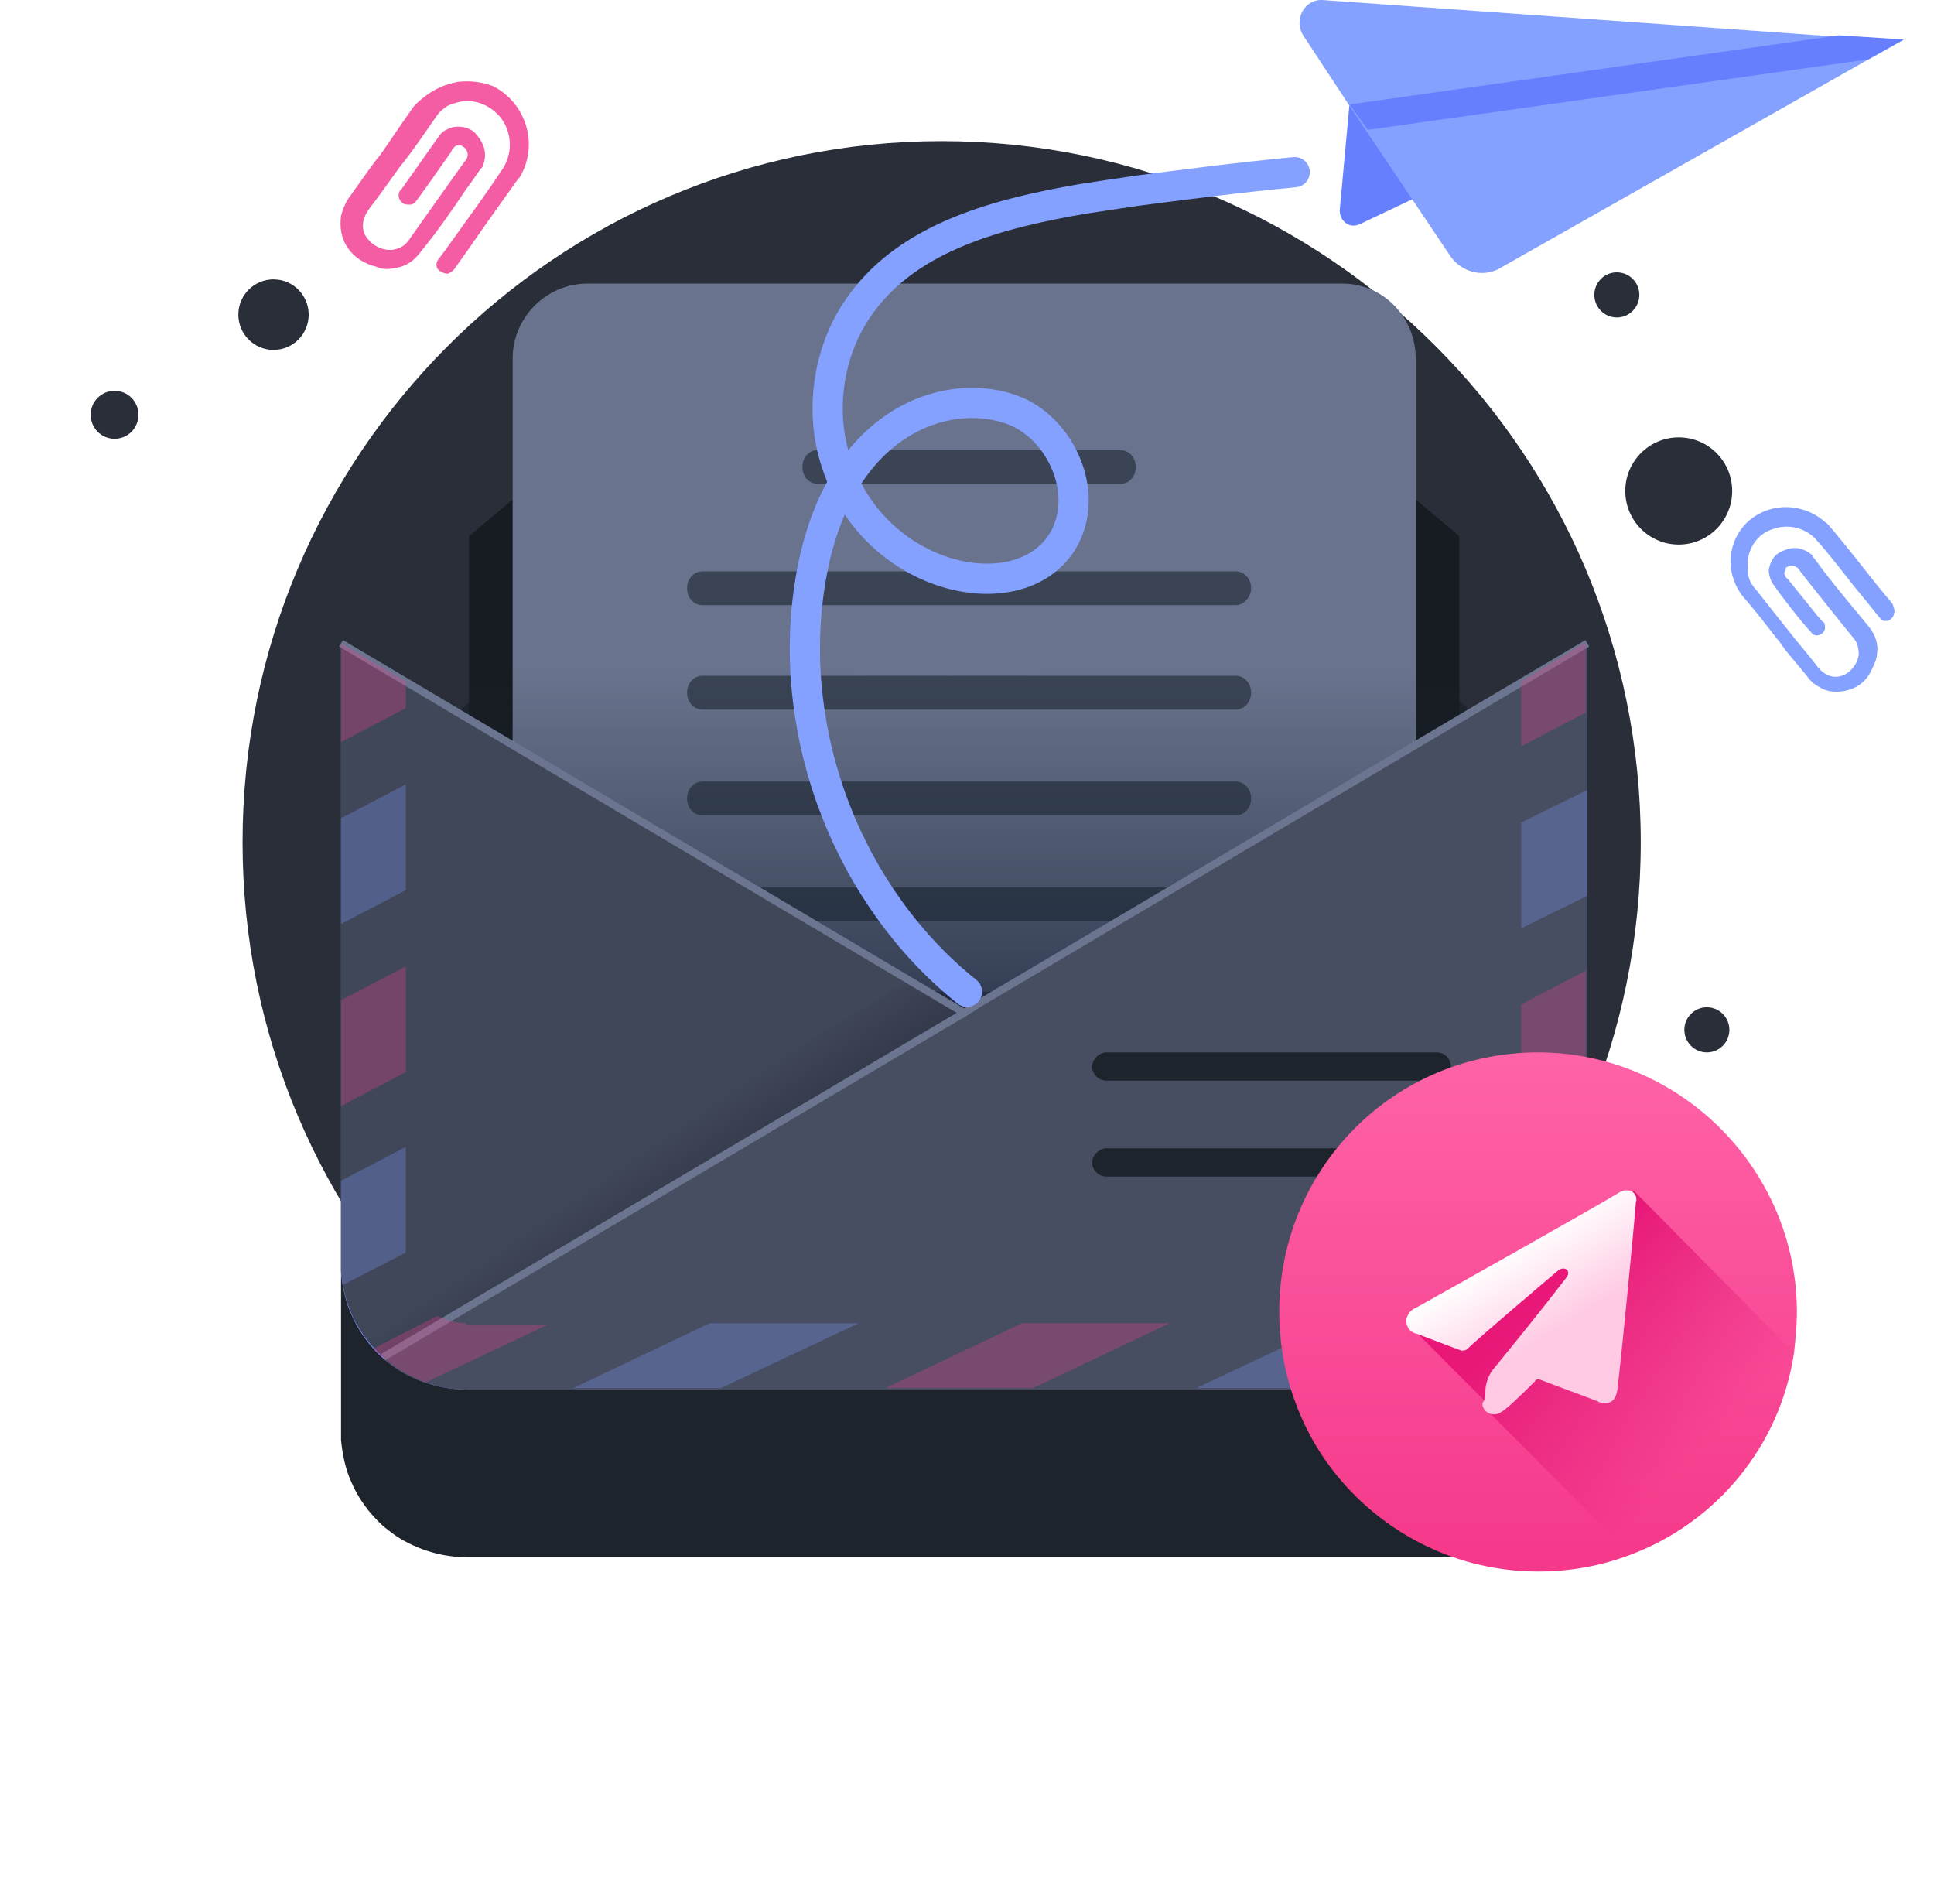 <svg width="128" height="126" viewBox="0 0 128 126" fill="none" xmlns="http://www.w3.org/2000/svg">
<path d="M62.323 102.133C87.876 102.133 108.591 81.361 108.591 55.736C108.591 30.112 87.876 9.34 62.323 9.34C36.769 9.34 16.054 30.112 16.054 55.736C16.054 81.361 36.769 102.133 62.323 102.133Z" fill="#2A2E38"/>
<g filter="url(#filter0_d)">
<path d="M105.054 42.574V83.649C105.054 83.836 105.054 83.929 105.054 84.116C104.961 86.45 103.843 88.503 102.261 89.997C100.771 91.304 98.909 92.051 96.861 92.051H30.857C29.46 92.051 28.064 91.677 26.853 91.024C26.295 90.744 25.829 90.37 25.364 89.997C24.433 89.157 23.688 88.13 23.223 87.01C22.85 86.169 22.664 85.236 22.571 84.302V42.574C22.571 42.574 26.016 39.68 30.95 35.572C36.07 31.278 42.773 25.677 48.731 20.729C52.175 17.835 51.803 18.208 57.016 13.821C61.02 10.46 66.791 10.46 70.794 13.821C71.819 14.661 72.936 15.594 73.96 16.435C76.101 18.208 78.521 20.262 81.035 22.316C86.341 26.797 92.113 31.651 96.675 35.479C101.33 39.306 104.681 42.2 105.054 42.574Z" fill="#1E242C"/>
</g>
<path d="M96.582 35.479V50.228L82.152 58.817L77.87 61.431L68.84 66.845L64.557 69.459L62.788 70.486L61.113 69.366L57.016 66.752L48.452 61.337L44.355 58.817L31.043 50.415V35.479C36.163 31.184 42.866 25.583 48.824 20.636L80.942 22.316C86.248 26.797 92.02 31.651 96.582 35.479Z" fill="#171C22"/>
<path d="M93.696 23.716V49.575L80.57 57.417L76.659 59.751L68.374 64.792L64.464 67.125L62.788 68.152L61.299 67.125L57.575 64.792L49.755 59.844L46.031 57.51L33.929 49.855V23.716C33.929 21.009 36.163 18.768 38.863 18.768H88.855C91.555 18.768 93.696 21.009 93.696 23.716Z" fill="#69738D"/>
<path d="M81.78 40.053H46.497C45.938 40.053 45.473 39.586 45.473 38.933C45.473 38.279 45.938 37.812 46.497 37.812H81.78C82.338 37.812 82.804 38.279 82.804 38.933C82.804 39.493 82.338 40.053 81.78 40.053Z" fill="#3A4454"/>
<path d="M81.78 46.961H46.497C45.938 46.961 45.473 46.494 45.473 45.841C45.473 45.187 45.938 44.721 46.497 44.721H81.78C82.338 44.721 82.804 45.187 82.804 45.841C82.804 46.494 82.338 46.961 81.78 46.961Z" fill="#3A4454"/>
<path d="M81.78 53.963H46.497C45.938 53.963 45.473 53.496 45.473 52.842C45.473 52.189 45.938 51.722 46.497 51.722H81.78C82.338 51.722 82.804 52.189 82.804 52.842C82.804 53.496 82.338 53.963 81.78 53.963Z" fill="#3A4454"/>
<path d="M79.452 58.724L75.728 60.964H50.034L46.497 58.724C46.497 58.724 46.497 58.724 46.59 58.724H79.452Z" fill="#3A4454"/>
<path d="M67.816 65.632L64.092 67.872H61.02L57.482 65.632H67.816Z" fill="#3A4454"/>
<path d="M74.146 32.025H54.13C53.572 32.025 53.106 31.558 53.106 30.904C53.106 30.251 53.572 29.784 54.13 29.784H74.146C74.705 29.784 75.17 30.251 75.17 30.904C75.17 31.558 74.705 32.025 74.146 32.025Z" fill="#3A4454"/>
<path d="M22.943 42.387L62.509 45.001L104.309 42.387L102.726 49.949C102.726 49.949 63.347 70.579 63.626 70.579C63.905 70.579 22.943 46.121 22.943 46.121V42.387Z" fill="url(#paint0_linear)"/>
<path d="M105.054 42.574V84.022C104.961 86.356 103.843 88.41 102.261 89.904C100.771 91.211 98.909 91.957 96.861 91.957H30.857C29.46 91.957 28.064 91.584 26.853 90.931C26.295 90.65 25.829 90.277 25.364 89.904C24.433 89.064 23.688 88.037 23.223 86.916C22.85 86.076 22.664 85.143 22.571 84.209V84.116V42.574L59.437 65.725L62.602 67.686L63.719 67.032L64.743 66.379L105.054 42.574Z" fill="#738DFF"/>
<path d="M102.168 89.81C100.678 91.117 98.816 91.864 96.768 91.864H30.857C29.46 91.864 28.064 91.491 26.853 90.837C26.295 90.557 25.829 90.184 25.364 89.81C24.433 88.97 23.688 87.943 23.223 86.823C22.85 85.983 22.664 85.049 22.571 84.116V84.022V42.574L26.853 45.187L63.719 67.126L64.743 67.779L64.836 67.872L97.885 87.477L102.168 89.81Z" fill="#404759"/>
<path d="M64.836 66.379V69.273L26.853 90.837C26.295 90.557 25.829 90.184 25.364 89.81C24.433 88.97 23.688 87.943 23.223 86.823L60.181 64.885L63.347 66.845L63.719 66.939L64.836 66.379Z" fill="url(#paint1_linear)"/>
<path d="M22.571 42.574L63.812 67.032" stroke="#6B758F" stroke-width="0.5" stroke-miterlimit="10"/>
<path d="M105.053 42.574V84.022C104.96 86.356 103.843 88.41 102.261 89.904C100.771 91.211 98.909 91.957 96.861 91.957H30.856C29.46 91.957 28.064 91.584 26.853 90.931C26.295 90.65 25.829 90.277 25.364 89.904L29.553 87.383L62.602 67.779L63.719 67.126L64.743 66.472L100.585 45.187L105.053 42.574Z" fill="#474E61"/>
<path d="M105.053 42.574L64.836 66.379L63.812 67.032L62.695 67.686L25.364 89.81" stroke="#6B758F" stroke-width="0.5" stroke-miterlimit="10"/>
<path d="M95.093 71.513H73.215C72.657 71.513 72.284 71.046 72.284 70.579C72.284 70.113 72.75 69.646 73.215 69.646H95.093C95.651 69.646 96.023 70.113 96.023 70.579C96.023 71.046 95.651 71.513 95.093 71.513Z" fill="#1E242C"/>
<path d="M95.093 77.861H73.215C72.657 77.861 72.284 77.394 72.284 76.928C72.284 76.461 72.75 75.994 73.215 75.994H95.093C95.651 75.994 96.023 76.461 96.023 76.928C96.023 77.394 95.651 77.861 95.093 77.861Z" fill="#1E242C"/>
<path opacity="0.3" d="M100.678 45.094V49.388L104.96 47.148V42.48L100.678 45.094ZM100.678 66.472V73.474L104.96 71.233V64.231L100.678 66.472ZM99.654 91.024L98.351 91.677C99.747 91.397 101.05 90.744 102.168 89.81C102.168 89.81 102.168 89.81 102.261 89.81C102.354 89.81 102.354 89.717 102.447 89.717L99.654 91.024ZM22.571 42.574V49.108L26.853 46.868V45.094L22.571 42.574ZM22.571 66.192V73.193L26.853 70.953V63.951L22.571 66.192ZM30.857 87.57C30.484 87.57 30.019 87.477 29.646 87.383C29.46 87.29 29.181 87.196 28.995 87.103C28.995 87.103 28.995 87.103 28.901 87.103L24.712 89.25C24.898 89.53 25.178 89.717 25.457 89.904C25.922 90.277 26.388 90.65 26.947 90.93C27.319 91.117 27.784 91.304 28.157 91.491L36.256 87.663H30.857V87.57ZM67.629 87.57L58.599 91.864H68.374L77.404 87.57H67.629Z" fill="#EE4191"/>
<path d="M99.654 91.024L102.354 89.624C102.261 89.717 102.261 89.717 102.168 89.717C102.168 89.717 102.168 89.717 102.075 89.717L99.654 91.024Z" fill="#526DFF"/>
<path opacity="0.3" d="M100.678 78.515V83.929C100.678 84.582 100.399 85.236 100.027 85.796C99.933 85.889 99.933 85.983 99.84 85.983L104.961 83.369V76.367L100.678 78.515Z" fill="#7B97FF"/>
<path opacity="0.3" d="M22.571 78.141V83.929V84.022C22.571 84.396 22.664 84.676 22.664 85.049L26.853 82.902V75.901L22.571 78.141Z" fill="#7B97FF"/>
<path opacity="0.3" d="M22.571 54.149V61.151L26.853 58.91V51.909L22.571 54.149Z" fill="#7B97FF"/>
<path opacity="0.3" d="M46.962 87.57L37.932 91.864H47.707L56.83 87.57H46.962Z" fill="#7B97FF"/>
<path opacity="0.3" d="M88.296 87.57L79.173 91.864H87.086L96.21 87.57H88.296Z" fill="#7B97FF"/>
<path opacity="0.3" d="M100.678 54.429V61.431L105.054 59.284V52.282L100.678 54.429Z" fill="#7B97FF"/>
<path d="M118.925 86.823C118.925 87.757 118.832 88.597 118.738 89.53C117.807 95.692 113.618 100.733 107.939 102.88C105.984 103.627 103.936 104 101.795 104C95.837 104 90.531 100.919 87.458 96.252C85.69 93.544 84.665 90.277 84.665 86.823C84.665 77.301 92.299 69.646 101.795 69.646C111.198 69.646 118.925 77.394 118.925 86.823Z" fill="url(#paint2_linear)"/>
<path d="M118.739 89.53C117.808 95.692 113.618 100.733 107.939 102.88L98.537 93.451L98.63 93.078L93.323 87.757L105.054 83.276L108.126 78.795L118.739 89.53Z" fill="url(#paint3_linear)"/>
<path d="M98.307 92.088C98.307 91.621 98.493 91.061 98.772 90.688C100.448 88.634 102.031 86.674 103.613 84.62C104.079 84.06 103.52 83.78 103.148 84.06C102.589 84.526 97.748 88.634 97.097 89.287C97.004 89.381 96.817 89.381 96.724 89.381C95.7 89.007 94.769 88.634 93.745 88.261C93.28 88.167 93 87.701 93.094 87.234C93.187 86.954 93.373 86.674 93.652 86.58C94.676 86.02 106.127 79.579 107.151 78.925C107.43 78.739 107.71 78.739 107.989 78.832C108.268 79.019 108.361 79.299 108.268 79.579C108.082 81.913 107.337 89.474 107.058 91.901C106.965 92.555 106.685 92.928 106.127 92.835C106.034 92.835 105.848 92.835 105.754 92.742C104.544 92.275 103.241 91.808 102.031 91.341C101.844 91.248 101.658 91.248 101.565 91.435C99.517 93.488 99.331 93.488 99.052 93.582C98.586 93.675 98.214 93.395 98.121 93.022C98.121 92.928 98.121 92.928 98.121 92.835C98.307 92.648 98.307 92.368 98.307 92.088Z" fill="url(#paint4_linear)"/>
<path d="M63.998 65.632C56.178 59.377 52.082 48.735 53.572 38.839C55.248 27.544 63.068 25.396 67.35 27.264C70.236 28.571 72.005 32.491 70.515 35.479C67.815 40.8 57.109 38.466 55.061 29.597C54.316 26.33 55.061 22.689 57.016 20.075C60.275 15.595 66.233 14.101 71.632 13.167C72.843 12.981 74.053 12.794 75.356 12.607C78.242 12.234 81.78 11.767 85.69 11.394" stroke="#84A1FF" stroke-width="2" stroke-miterlimit="10" stroke-linecap="round" stroke-linejoin="round"/>
<path d="M93.51 13.167L89.972 14.848C89.321 15.128 88.669 14.661 88.669 13.914L89.321 6.819" fill="#667FFF"/>
<path d="M126 2.618L123.673 3.925L99.282 17.742C98.165 18.395 96.768 18.022 96.023 16.995L90.438 8.686L89.32 7.006L86.248 2.338C85.597 1.311 86.341 -0.089 87.552 0.004L121.625 2.432L126 2.618Z" fill="#84A1FF"/>
<path d="M126 2.618L123.673 3.925L90.531 8.593L89.321 6.913L121.718 2.338L126 2.618Z" fill="#667FFF"/>
<path d="M111.105 36.039C113.059 36.039 114.642 34.451 114.642 32.491C114.642 30.532 113.059 28.944 111.105 28.944C109.151 28.944 107.567 30.532 107.567 32.491C107.567 34.451 109.151 36.039 111.105 36.039Z" fill="#2A2E38"/>
<path d="M18.102 23.156C19.388 23.156 20.43 22.111 20.43 20.822C20.43 19.533 19.388 18.488 18.102 18.488C16.817 18.488 15.775 19.533 15.775 20.822C15.775 22.111 16.817 23.156 18.102 23.156Z" fill="#2A2E38"/>
<path d="M7.583 29.037C8.457 29.037 9.165 28.327 9.165 27.45C9.165 26.574 8.457 25.863 7.583 25.863C6.709 25.863 6 26.574 6 27.45C6 28.327 6.709 29.037 7.583 29.037Z" fill="#2A2E38"/>
<path d="M107.009 21.009C107.831 21.009 108.498 20.34 108.498 19.515C108.498 18.69 107.831 18.022 107.009 18.022C106.186 18.022 105.519 18.69 105.519 19.515C105.519 20.34 106.186 21.009 107.009 21.009Z" fill="#2A2E38"/>
<path d="M112.967 69.646C113.789 69.646 114.456 68.977 114.456 68.152C114.456 67.327 113.789 66.659 112.967 66.659C112.144 66.659 111.477 67.327 111.477 68.152C111.477 68.977 112.144 69.646 112.967 69.646Z" fill="#2A2E38"/>
<path d="M29.646 18.115C29.46 18.115 29.181 18.022 28.995 17.835C28.901 17.742 28.808 17.462 28.995 17.181C29.088 17.088 29.832 16.061 30.763 14.754C31.508 13.727 32.439 12.42 33.184 11.3C33.929 10.273 33.929 8.873 33.184 7.846C32.532 7.006 31.508 6.539 30.484 6.726C30.112 6.819 29.646 6.913 29.367 7.193C29.088 7.379 28.901 7.659 28.715 7.939C28.064 8.873 27.319 9.993 26.481 11.02C25.736 12.047 25.085 12.98 24.433 13.821C23.967 14.474 23.874 15.128 24.247 15.688C24.619 16.248 25.364 16.621 26.015 16.528C26.481 16.435 26.853 16.248 27.133 15.781C27.598 15.128 30.763 10.647 30.857 10.553C31.043 10.273 30.95 9.9 30.67 9.713C30.577 9.713 30.577 9.62 30.484 9.62C30.391 9.62 30.391 9.62 30.298 9.62C30.112 9.62 30.019 9.807 29.926 9.9L29.832 10.087C27.878 12.887 27.505 13.354 27.505 13.354C27.412 13.447 27.319 13.541 27.133 13.541C26.947 13.541 26.76 13.541 26.667 13.447C26.388 13.261 26.295 12.887 26.481 12.607L26.574 12.514C27.319 11.487 28.343 9.993 29.088 8.966C29.274 8.686 29.646 8.5 30.019 8.406C30.577 8.313 31.229 8.5 31.508 8.873C32.067 9.526 32.253 10.18 31.974 10.927C31.974 11.02 31.881 11.114 31.788 11.207C31.508 11.58 31.229 12.047 30.857 12.514C29.926 13.914 28.808 15.501 27.878 16.621C27.412 17.275 26.853 17.648 26.109 17.742C25.736 17.835 25.271 17.835 24.898 17.648C24.154 17.462 23.502 17.088 23.037 16.435C22.571 15.781 22.478 15.034 22.571 14.287C22.664 13.914 22.85 13.447 23.037 13.167C23.502 12.514 23.967 11.86 24.433 11.207L24.991 10.46L25.085 10.367L25.736 9.433C26.295 8.593 26.947 7.659 27.412 7.006C28.343 6.072 29.274 5.606 30.298 5.419C31.136 5.326 31.881 5.419 32.625 5.699C34.673 6.726 35.604 9.246 34.58 11.393C34.487 11.58 34.394 11.767 34.208 11.954C33.277 13.261 32.067 14.941 31.043 16.435L30.112 17.742C30.019 17.928 29.832 18.022 29.646 18.115Z" fill="#F45CA4"/>
<path d="M125.348 40.613C125.348 40.8 125.162 40.986 124.976 41.08C124.883 41.08 124.604 41.173 124.417 40.893C124.324 40.8 123.673 39.96 122.742 38.839C121.997 37.906 121.159 36.786 120.321 35.852C119.577 34.919 118.366 34.639 117.342 35.012C116.411 35.292 115.76 36.132 115.667 37.159C115.667 37.532 115.667 37.906 115.76 38.279C115.853 38.559 116.039 38.839 116.225 39.026C116.877 39.866 117.622 40.8 118.366 41.733C119.018 42.574 119.763 43.414 120.321 44.16C120.787 44.721 121.345 44.907 121.904 44.721C122.462 44.534 122.928 43.974 123.021 43.32C123.021 42.947 122.928 42.48 122.649 42.2C122.183 41.64 119.111 37.812 119.018 37.626C118.832 37.439 118.459 37.346 118.273 37.532C118.18 37.532 118.18 37.626 118.18 37.719C118.18 37.719 118.18 37.812 118.087 37.906C118.087 38.093 118.18 38.186 118.273 38.279L118.366 38.373C120.321 40.8 120.601 41.173 120.694 41.173C120.787 41.267 120.787 41.453 120.787 41.547C120.787 41.733 120.694 41.827 120.601 41.92C120.321 42.107 120.042 42.107 119.856 41.827L119.763 41.733C119.018 40.893 117.994 39.586 117.342 38.653C117.156 38.373 117.063 37.999 117.063 37.719C117.156 37.159 117.435 36.692 117.901 36.506C118.646 36.132 119.204 36.225 119.763 36.599C119.856 36.692 119.949 36.692 119.949 36.786C120.228 37.159 120.507 37.532 120.787 37.906C121.718 39.119 122.835 40.426 123.673 41.453C124.138 42.013 124.324 42.667 124.231 43.227C124.231 43.6 124.045 43.974 123.859 44.347C123.58 45.001 123.021 45.468 122.369 45.654C121.718 45.841 120.973 45.841 120.414 45.468C120.042 45.281 119.763 45.001 119.577 44.721C119.111 44.16 118.646 43.6 118.18 43.04L117.715 42.387L117.622 42.294L116.97 41.453C116.411 40.706 115.76 39.96 115.294 39.4C114.736 38.653 114.456 37.719 114.549 36.786C114.642 36.039 114.922 35.385 115.387 34.825C116.784 33.238 119.204 33.145 120.787 34.545C120.973 34.639 121.066 34.825 121.252 35.012C122.183 36.132 123.3 37.532 124.324 38.839L125.255 39.96C125.348 40.24 125.442 40.426 125.348 40.613Z" fill="#84A1FF"/>
<defs>
<filter id="filter0_d" x="0.571" y="0.3" width="126.483" height="124.751" filterUnits="userSpaceOnUse" color-interpolation-filters="sRGB">
<feFlood flood-opacity="0" result="BackgroundImageFix"/>
<feColorMatrix in="SourceAlpha" type="matrix" values="0 0 0 0 0 0 0 0 0 0 0 0 0 0 0 0 0 0 127 0"/>
<feOffset dy="11"/>
<feGaussianBlur stdDeviation="11"/>
<feColorMatrix type="matrix" values="0 0 0 0 0 0 0 0 0 0 0 0 0 0 0 0 0 0 0.18 0"/>
<feBlend mode="normal" in2="BackgroundImageFix" result="effect1_dropShadow"/>
<feBlend mode="normal" in="SourceGraphic" in2="effect1_dropShadow" result="shape"/>
</filter>
<linearGradient id="paint0_linear" x1="63.612" y1="79.451" x2="63.612" y2="44.232" gradientUnits="userSpaceOnUse">
<stop offset="0.003" stop-color="#0D1932"/>
<stop offset="1" stop-color="#1C2533" stop-opacity="0"/>
</linearGradient>
<linearGradient id="paint1_linear" x1="46.403" y1="80.249" x2="43.151" y2="75.517" gradientUnits="userSpaceOnUse">
<stop offset="0.003" stop-color="#303647"/>
<stop offset="1" stop-color="#404759"/>
</linearGradient>
<linearGradient id="paint2_linear" x1="101.766" y1="67.349" x2="101.766" y2="105.077" gradientUnits="userSpaceOnUse">
<stop stop-color="#FF66A9"/>
<stop offset="1" stop-color="#F53689"/>
</linearGradient>
<linearGradient id="paint3_linear" x1="102.455" y1="85.294" x2="112.922" y2="95.732" gradientUnits="userSpaceOnUse">
<stop stop-color="#E81778"/>
<stop offset="1" stop-color="#E01F79" stop-opacity="0"/>
</linearGradient>
<linearGradient id="paint4_linear" x1="103.596" y1="87.917" x2="100.185" y2="82.499" gradientUnits="userSpaceOnUse">
<stop offset="0.011" stop-color="#FFC9E3"/>
<stop offset="1" stop-color="white"/>
</linearGradient>
</defs>
</svg>

